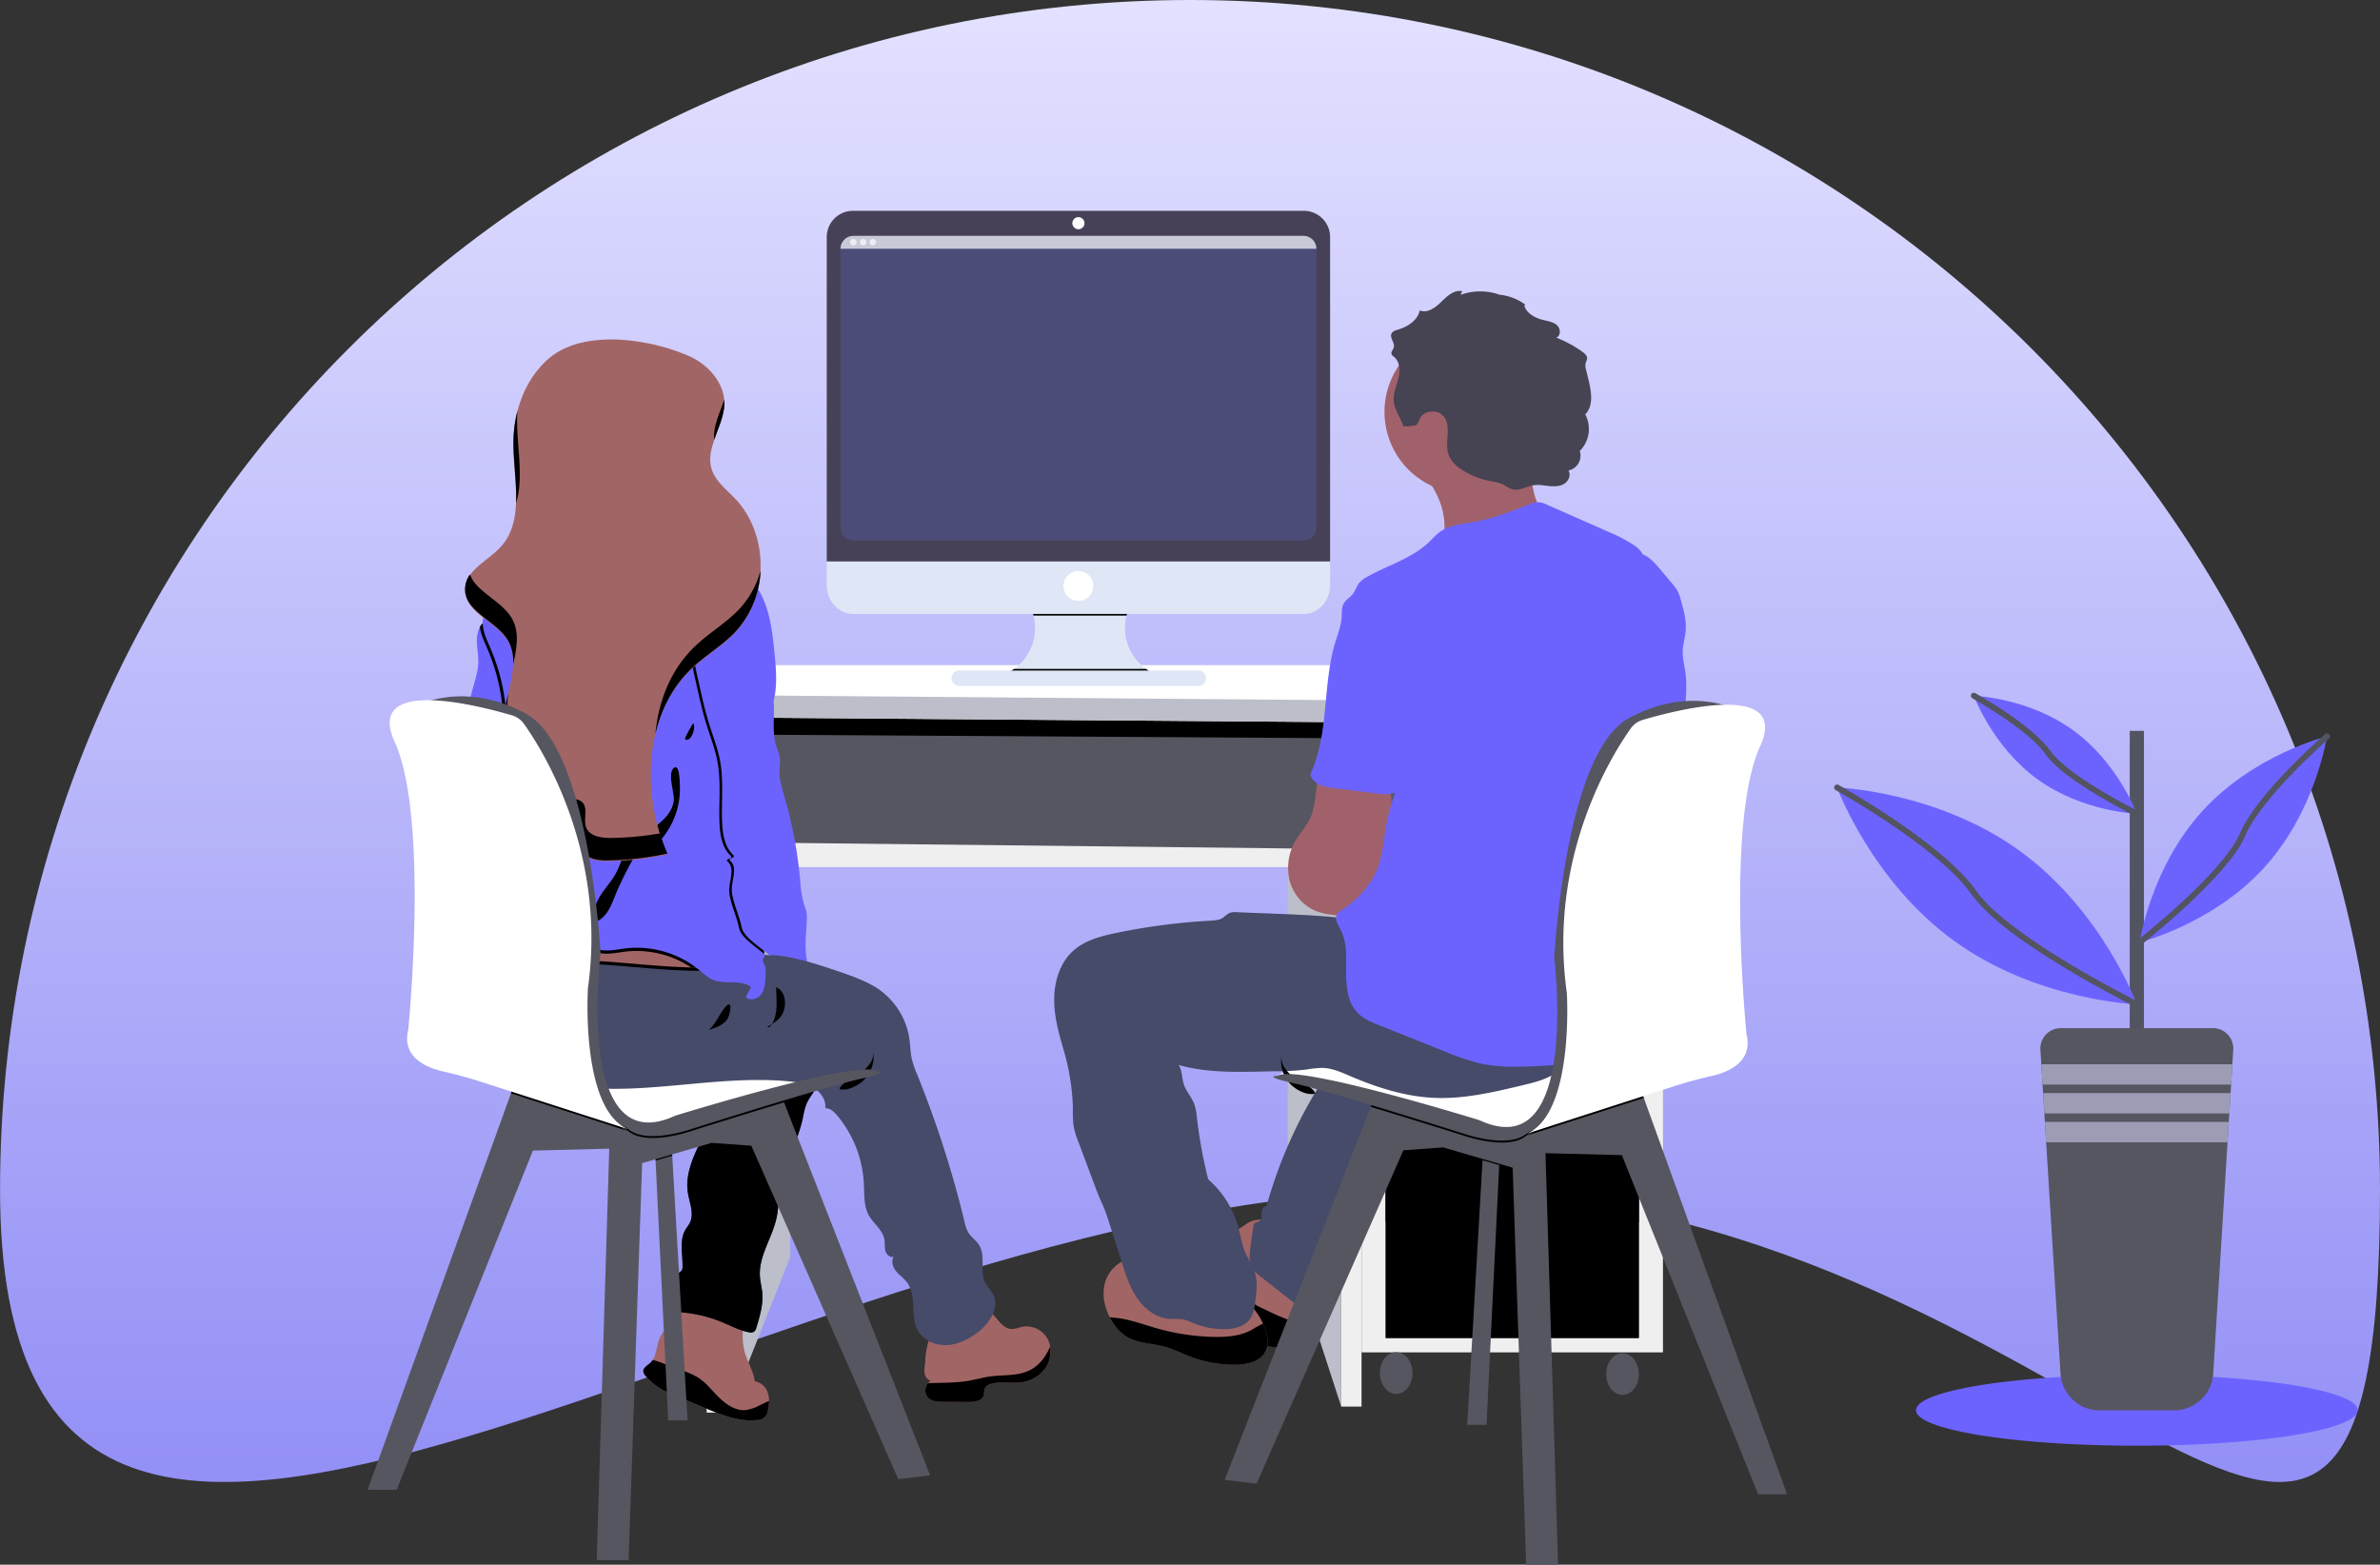 <svg xmlns="http://www.w3.org/2000/svg" width="801.017" height="526.65" viewBox="1038.983 373 801.017 526.65"><rect x="1038.983" y="373" width="801.017" height="526.65" fill="#333333" stroke="none"/><g data-name="undraw_pair_programming_njlp"><path d="M400.5 0C621.69 0 801 179.31 801 400.5s-98.81 0-320 0-481 221.19-481 0S179.31 0 400.5 0Z" fill-rule="evenodd" fill="url(&quot;#a&quot;)" transform="translate(1039 373)" data-name="Path 1201"/><path d="M1277.595 610.593h216.212v50.065h-216.212v-50.065z" fill="#565661" fill-rule="evenodd" data-name="Rectangle 121"/><path d="M1277.595 610.593h216.212v50.065h-216.212v-50.065z" fill-rule="evenodd" data-name="Rectangle 122"/><path d="m1303.463 662.306 1.518 133.658-20.795 52.498-1.61-186.156h20.887Z" fill="#bcbec9" fill-rule="evenodd" data-name="Path 1363"/><path d="m1279.875 620.204 210.507 1.267v37.288h-210.507v-38.555Z" fill="#565661" fill-rule="evenodd" data-name="Path 1364"/><path d="m1472.371 662.306 18.011 2.54v181.587l-18.01-55.542V662.306Z" fill="#bcbec9" fill-rule="evenodd" data-name="Path 1365"/><path d="M1497.225 612.599h101.45v215.58h-101.45v-215.58z" fill="#efeff0" fill-rule="evenodd" data-name="Rectangle 123"/><path d="M1505.342 618.587h85.217V784.3h-85.217V618.587z" fill="#565661" fill-rule="evenodd" data-name="Rectangle 124"/><path d="M1505.342 618.587h85.217V784.3h-85.217V618.587z" fill-rule="evenodd" data-name="Rectangle 125"/><path d="M1505.342 621.982h85.217v36.777h-85.217v-36.777z" fill="#565661" fill-rule="evenodd" data-name="Rectangle 126"/><path d="M1505.342 662.306h85.217v78.115h-85.217v-78.115z" fill="#565661" fill-rule="evenodd" data-name="Rectangle 127"/><path d="M1505.342 745.242h85.217v78.115h-85.217v-78.115z" fill="#565661" fill-rule="evenodd" data-name="Rectangle 128"/><path d="M1505.342 745.242h85.217v78.115h-85.217v-78.115z" fill-rule="evenodd" data-name="Rectangle 129"/><path d="M1503.404 835.097a5.492 7.018 0 1 1 0 .1z" fill="#565661" fill-rule="evenodd" data-name="Ellipse 33"/><path d="M1579.574 835.432a5.492 7.018 0 1 1 0 .1z" fill="#565661" fill-rule="evenodd" data-name="Ellipse 34"/><path d="M1276.832 848.462h7.354l-2.022-233.994h-11.168l5.836 233.994Z" fill="#efeff0" fill-rule="evenodd" data-name="Path 1366"/><path d="M1490.382 612.599v233.834h6.843V614.468l-6.843-1.87Z" fill="#efeff0" fill-rule="evenodd" data-name="Path 1367"/><path d="M1282.523 656.47v8.376h207.86v-6.088l-207.86-2.288Z" fill="#efeff0" fill-rule="evenodd" data-name="Path 1368"/><path d="M1296.612 596.877h263.517l38.295 12.678v7.354l-328.694-2.533v-7.483l26.882-10.016Z" fill="#fff" fill-rule="evenodd" data-name="Path 1369"/><path d="m1269.73 606.893 328.694 2.662v7.354l-328.694-2.533v-7.483Z" fill="#bcbec9" fill-rule="evenodd" data-name="Path 1370"/><path d="m423.158 549.178-1.525-.23v-.19c-.046-.359-.1-.71-.153-1.068.625.496 1.22.992 1.77 1.488h-.092Z" fill-rule="evenodd" fill="url(&quot;#b&quot;)" transform="translate(876.345 144.923)" data-name="Path 1371"/><path d="M1266.35 811.892a33.58 33.58 0 0 1 3.006-.557 36.174 36.174 0 0 1 20.307 2.99c-.641 4.715-1.274 9.59.084 14.143.946 3.204 2.845 6.103 3.25 9.444a5.569 5.569 0 0 1 4.386 3.876c.292.875.44 1.792.435 2.715a14.492 14.492 0 0 1-.428 3.387 3.417 3.417 0 0 1-3.661 3.052c-5.905.671-11.695-1.656-17.187-3.937l-10.68-4.44c-1.251-.518-2.51-1.044-3.707-1.685a20.315 20.315 0 0 1-5.943-4.86 2.708 2.708 0 0 1-.71-1.281c-.198-1.343 1.374-2.144 2.373-3.051.293-.277.55-.59.763-.931 1.182-1.785 1.297-4.25 2.006-6.355 1.678-4.996 6.866-8.216 8.697-13.09.099-.267.19-.534.267-.809" fill="#a26565" fill-rule="evenodd" data-name="Path 1372"/><path d="M1297.818 844.503a14.493 14.493 0 0 1-.428 3.387 3.418 3.418 0 0 1-3.661 3.052c-5.905.671-11.695-1.656-17.187-3.937l-10.68-4.44c-1.251-.518-2.51-1.044-3.707-1.685a20.314 20.314 0 0 1-5.943-4.86 2.708 2.708 0 0 1-.71-1.281c-.198-1.343 1.374-2.144 2.373-3.051.293-.277.55-.59.763-.931 2.945.633 6.599 2.487 8.849 3.204a26.868 26.868 0 0 1 6.438 2.693c2.808 1.8 4.83 4.577 7.21 6.865 2.38 2.289 5.454 4.371 8.772 4.09a14.494 14.494 0 0 0 4.989-1.725l2.922-1.38Z" fill-rule="evenodd" data-name="Path 1373"/><path d="M1285.315 736.096a3.532 3.532 0 0 1-1.297 3.814c-1 .618-2.289.534-3.28 1.205-1.229.862-1.404 2.57-1.618 4.05-.763 5.089-3.288 9.704-5.446 14.38-2.16 4.677-3.982 9.78-3.19 14.86.542 3.449 2.236 7.126.65 10.23-.39.763-.97 1.442-1.412 2.182-2.174 3.631-.938 8.231-1.022 12.457.032.47-.072.938-.298 1.35a3.73 3.73 0 0 1-1.205.931 6.393 6.393 0 0 0-2.601 4.905c-.065 1.921.167 3.84.686 5.691.084.747.414 1.445.939 1.983a3.51 3.51 0 0 0 2.052.58 45.647 45.647 0 0 1 13.93 3.387c2.89 1.206 5.698 2.716 8.772 3.296.6.186 1.252.117 1.8-.19.387-.35.654-.811.763-1.32 1.182-3.891 2.38-7.904 1.976-11.947-.176-1.74-.641-3.44-.763-5.18-.534-6.865 4.112-13.06 5.584-19.833.664-3.052.664-6.21 1.137-9.292 1.281-8.444 5.934-16.02 7.727-24.373.25-1.557.638-3.089 1.16-4.577 1.335-3.234 4.424-5.858 4.493-9.36a3.646 3.646 0 0 0-.58-2.182 4.943 4.943 0 0 0-2.723-1.525 92.963 92.963 0 0 0-12.625-2.548 23.914 23.914 0 0 0-5.935-.412 17.47 17.47 0 0 0-7.262 2.563c-2.945 1.816-1.053 2.25-.412 4.875Z" fill="#454b69" fill-rule="evenodd" data-name="Path 1374"/><path d="M1285.315 736.096a3.532 3.532 0 0 1-1.297 3.814c-1 .618-2.289.534-3.28 1.205-1.229.862-1.404 2.57-1.618 4.05-.763 5.089-3.288 9.704-5.446 14.38-2.16 4.677-3.982 9.78-3.19 14.86.542 3.449 2.236 7.126.65 10.23-.39.763-.97 1.442-1.412 2.182-2.174 3.631-.938 8.231-1.022 12.457.032.47-.072.938-.298 1.35a3.73 3.73 0 0 1-1.205.931 6.393 6.393 0 0 0-2.601 4.905c-.065 1.921.167 3.84.686 5.691.084.747.414 1.445.939 1.983a3.51 3.51 0 0 0 2.052.58 45.647 45.647 0 0 1 13.93 3.387c2.89 1.206 5.698 2.716 8.772 3.296.6.186 1.252.117 1.8-.19.387-.35.654-.811.763-1.32 1.182-3.891 2.38-7.904 1.976-11.947-.176-1.74-.641-3.44-.763-5.18-.534-6.865 4.112-13.06 5.584-19.833.664-3.052.664-6.21 1.137-9.292 1.281-8.444 5.934-16.02 7.727-24.373.25-1.557.638-3.089 1.16-4.577 1.335-3.234 4.424-5.858 4.493-9.36a3.646 3.646 0 0 0-.58-2.182 4.943 4.943 0 0 0-2.723-1.525 92.963 92.963 0 0 0-12.625-2.548 23.914 23.914 0 0 0-5.935-.412 17.47 17.47 0 0 0-7.262 2.563c-2.945 1.816-1.053 2.25-.412 4.875Z" fill-rule="evenodd" data-name="Path 1375"/><path d="M1270.386 851.064h-6.507l-4.257-87.453-.298-4.973 5.531-1.946.374 5.287 5.157 89.085Z" fill="#565661" fill-rule="evenodd" data-name="Path 1376"/><path d="m1265.229 761.979-5.607 1.632-.298-4.973 5.531-1.946.374 5.287Z" fill-rule="evenodd" data-name="Path 1377"/><path d="m1352.033 869.563-10.733 1.297-49.448-112.222-13.334-.977-23.42 6.835-4.554 133.612h-10.733l4.226-138.494-25.7.656-45.862 114.167h-9.757l48.235-133.429 1.86-5.141 71.884-2.464 17.919 10.046.229.58 49.188 125.534Z" fill="#565661" fill-rule="evenodd" data-name="Path 1378"/><path d="M1302.845 744.03c-15.448 4.653-31.483 9.733-31.483 9.733s-14.624 5.104-20.818 0a9.359 9.359 0 0 0-2.586-1.426 12.74 12.74 0 0 0 2.586 1.426l-39.591-12.762 1.853-5.134 71.89-2.464 17.92 10.047.229.58Z" fill-rule="evenodd" data-name="Path 1379"/><path d="m1229.726 721.884 29.27-6.507s69.938 13.014 75.14 18.217c0 0-55.946 11.381-62.125 15.256-6.18 3.876-42.94 8.163-42.285-26.966Z" fill="#fff" fill-rule="evenodd" data-name="Path 1380"/><path d="M1217.14 648.735c-2.29 7.254-8.537 13.792-16.143 14.105a2.815 2.815 0 0 1-1.61-.29c-.953-.595-.976-1.991-.587-3.052.39-1.06 1.068-2.013 1.175-3.127a2.045 2.045 0 0 0-.046-.68c-.198-.907-.938-1.716-1.807-1.525a3.051 3.051 0 0 0 .648-4.05 9.153 9.153 0 0 1-.93-1.252c-.634-1.296.35-2.753.762-4.142.847-3.051-1.304-6.103-1.48-9.284-.152-2.845 1.29-5.523 1.648-8.345.572-4.577-1.701-8.964-1.968-13.533-.183-3.189.603-6.347 1.48-9.421.763-2.746 1.625-5.523 1.678-8.391 0-2.083-.359-4.143-.458-6.218a10.825 10.825 0 0 1 1-5.523 4.417 4.417 0 0 1 2.51-2.143c2.502-.84 4.142.465 4.508 2.838.61 4.035.26 8.154 1.06 12.205a57.212 57.212 0 0 0 3.35 11.054c1.35 3.219 2.99 6.331 4.027 9.665a53.245 53.245 0 0 1 1.67 8.391c1.023 7.621 1.824 15.463-.488 22.718Z" fill="#6c63ff" fill-rule="evenodd" data-name="Path 1381"/><path d="M1390.884 833.373a11.831 11.831 0 0 1-8.337 4.913c-3.311.412-6.752-.42-9.963.488a3.051 3.051 0 0 0-2.289 1.763c-.08.62-.128 1.243-.145 1.868-.373 2.037-3.051 2.495-5.134 2.48l-8.59-.054c-1.784 0-3.76-.099-5.042-1.335a3.753 3.753 0 0 1-.076-4.943c.267-.316.593-.575.961-.763a3.051 3.051 0 0 1-2.06-2.448 9.108 9.108 0 0 1 .16-3.365c0-3.188.764-8.528 3.006-11.023 2.754-3.104 7.53-7.117 11.687-7.948a9.154 9.154 0 0 1 7.919 2.25c1.968 1.83 3.402 4.699 6.102 5.02 1.473.182 2.891-.512 4.348-.763a8.094 8.094 0 0 1 8.247 4.355c.37.755.626 1.56.763 2.388a9.917 9.917 0 0 1-1.557 7.117Z" fill="#a26565" fill-rule="evenodd" data-name="Path 1382"/><path d="M1390.884 833.373a11.832 11.832 0 0 1-8.337 4.913c-3.311.412-6.752-.42-9.963.488a3.052 3.052 0 0 0-2.289 1.763c-.08.62-.127 1.243-.145 1.868-.373 2.037-3.051 2.495-5.134 2.48l-8.59-.054c-1.784 0-3.76-.099-5.042-1.335a3.753 3.753 0 0 1-.076-4.943c4.959-.206 9.833 0 14.776-1.022 2.007-.404 3.982-.938 6.012-1.22 4.394-.626 9.07-.092 13.105-1.954 3.364-1.525 5.775-4.63 7.202-8.093a9.917 9.917 0 0 1-1.518 7.11Z" fill-rule="evenodd" data-name="Path 1383"/><path d="M1368.22 821.313c-3.051 2.365-6.629 4.21-10.473 4.41-3.845.197-7.926-1.527-9.81-4.868-2.754-4.905-.313-11.725-3.685-16.226-1.053-1.41-2.57-2.41-3.685-3.776-1.113-1.365-1.754-3.417-.763-4.867-1.197.458-2.464-.701-2.814-1.937-.351-1.236-.13-2.563-.344-3.814-.557-3.319-3.814-5.447-5.378-8.392-1.564-2.944-1.35-6.766-1.525-10.252a38.905 38.905 0 0 0-9.002-23.153c-1.037-1.235-2.365-2.494-3.982-2.433.282-2.792-1.58-5.462-3.99-6.866-2.41-1.403-5.279-1.876-8.07-2.15-28.172-2.778-57.527 7.696-84.424-1.115-7.484-2.448-14.7-6.545-19.277-12.968a22.672 22.672 0 0 1-4.036-17.149v-.106c1.06-5.417 3.921-6.752 8.658-9.223a103.927 103.927 0 0 1 17.08-7.163c11.443-3.578 23.763-4.867 35.572-2.243 5.515 1.236 10.832 3.28 16.355 4.478 2.174.473 4.364.808 6.568 1.09 3.425.428 6.866.71 10.314 1.107a156.022 156.022 0 0 1 32.39 7.285c3.914 1.327 7.827 2.845 11.191 5.248a24.792 24.792 0 0 1 9.948 16.37c.32 2.244.328 4.578.816 6.752a34.324 34.324 0 0 0 1.83 5.34 355.206 355.206 0 0 1 15.936 49.585 12.046 12.046 0 0 0 1.274 3.585c.977 1.58 2.655 2.64 3.64 4.219 2.288 3.722.083 8.917 2.112 12.793.702 1.342 1.87 2.403 2.571 3.745 2.289 4.402-1.09 9.665-4.997 12.694Z" fill="#454b69" fill-rule="evenodd" data-name="Path 1384"/><path d="M1329.24 733.662a12.584 12.584 0 0 0 2.768-3.051 5.691 5.691 0 0 0 .84-3.944 11.283 11.283 0 0 1-2.968 9.703c-1.915 1.96-5.508 3.883-8.307 3.212.396-2.243 5.889-4.41 7.666-5.92Z" fill-rule="evenodd" data-name="Path 1385"/><path d="M1281.577 695.642a5.119 5.119 0 0 1-3.387 3.494c-1.627.497-3.33.696-5.028.587h-1.525c-20.017-.442-40.248-4.882-59.8-.648a43.293 43.293 0 0 0-6.91 2.037 31.202 31.202 0 0 0-7.942 4.577v-.107c1.06-5.416 3.921-6.751 8.658-9.223a103.932 103.932 0 0 1 17.057-7.094c11.443-3.578 23.763-4.867 35.572-2.243 5.515 1.236 10.832 3.28 16.355 4.478 2.174.473 4.364.808 6.568 1.09.428.957.56 2.02.382 3.052Z" fill-rule="evenodd" data-name="Path 1386"/><path d="M1281.577 694.551a5.11 5.11 0 0 1-3.387 3.502c-1.627.498-3.33.694-5.028.58h-1.525c-20.017-.443-40.248-4.883-59.8-.65a44.074 44.074 0 0 0-6.91 2.03 31.428 31.428 0 0 0-8.278 4.882c-.585-1.607-1.167-3.216-1.747-4.829-.701-1.922 1.526-2.35 1.953-4.073.282-1.167-.198-2.495-.442-3.738a6.527 6.527 0 0 1-.122-.923c-.138-2.754.846-4.34 3.104-5.828 6.698-4.425 14.868-7.46 22.512-9.742a55.688 55.688 0 0 1 12.51-2.426c6.012-.35 12.015.763 17.866 2.174 7.194 1.778 14.311 4.127 20.689 7.888 3.127 1.823 6.179 4.112 7.865 7.362a5.797 5.797 0 0 1 .74 3.791Z" fill="#a26565" fill-rule="evenodd" data-name="Path 1387"/><path d="M1217.14 648.735c-2.29 7.254-8.537 13.792-16.143 14.105a2.815 2.815 0 0 1-1.61-.29c-.953-.595-.976-1.991-.587-3.052.39-1.06 1.068-2.013 1.175-3.127a2.045 2.045 0 0 0-.046-.68c4.036-5.69 7.95-11.442 9.498-18.178.313-1.16.41-2.367.282-3.562-.206-1.373-.9-2.617-1.281-3.944-.672-2.35-.359-4.837-.168-7.27a67.13 67.13 0 0 0-5.218-31.345c-1.03-2.38-2.205-4.79-2.563-7.331a4.417 4.417 0 0 1 2.51-2.144c2.502-.839 4.142.466 4.508 2.838.61 4.036.26 8.155 1.06 12.206a57.214 57.214 0 0 0 3.35 11.053c1.35 3.22 2.99 6.332 4.027 9.665a53.248 53.248 0 0 1 1.67 8.392c1.046 7.567 1.847 15.41-.465 22.664Z" fill-rule="evenodd" data-name="Path 1388"/><path d="M1281.577 694.551a5.11 5.11 0 0 1-3.387 3.502c-1.627.498-3.33.694-5.028.58h-1.525a33.236 33.236 0 0 0-22.123-5.34c-2.487.297-4.973.877-7.46.648-5.027-.458-9.101-4.074-13.579-6.385a28.515 28.515 0 0 0-31.604 4.287l-.435.381a6.517 6.517 0 0 1-.122-.923c-.138-2.753.846-4.34 3.104-5.828 6.698-4.424 14.868-7.46 22.512-9.741a55.684 55.684 0 0 1 12.51-2.426c6.012-.351 12.015.763 17.866 2.174 7.194 1.777 14.311 4.127 20.689 7.888 3.104 1.854 6.156 4.142 7.842 7.392a5.797 5.797 0 0 1 .74 3.791Z" fill-rule="evenodd" data-name="Path 1389"/><path d="m1298.687 610.99-.107.274c-1.708 4.432-4.851 8.177-6.865 12.495-2.54 5.47-3.166 11.603-3.73 17.614-.489 5.15-.97 10.33-.58 15.494.976 12.724 7.193 24.792 8.856 37.272.41 2.882.515 5.8.313 8.704-.137 1.839-.473 3.814-1.693 5.172-1.221 1.358-3.593 1.892-4.906.588.588-1.122 1.183-2.235 1.778-3.357-3.486-2.708-8.735-.763-12.808-2.456-1.793-.763-3.227-2.136-4.73-3.364a33.168 33.168 0 0 0-24.708-7.217c-2.487.305-4.974.885-7.461.656-5.027-.465-9.1-4.073-13.579-6.385a28.53 28.53 0 0 0-31.604 4.28c-1.068.991-2.502 2.151-3.814 1.525a3.174 3.174 0 0 1-1.183-1.289c-4.996-8.536-1.32-19.544 4.02-27.859 5.34-8.315 12.412-15.981 14.609-25.616a9.56 9.56 0 0 0 .282-3.563c-.206-1.373-.9-2.616-1.281-3.944-.672-2.35-.359-4.836-.168-7.27a67.13 67.13 0 0 0-5.203-31.352c-1.22-2.846-2.67-5.73-2.67-8.819 0-4.867 3.486-8.902 6.37-12.815 3.318-4.501 6.103-9.483 10.306-13.182 3.982-3.517 9.75-5.668 14.677-3.883a91.498 91.498 0 0 1 25.601-2.495c2.975.137 6.05.45 8.658 1.892 2.792 1.526 4.799 4.241 7.545 5.866 2.006 1.198 4.318 1.762 6.5 2.602a26.86 26.86 0 0 1 14.005 12.525c3.051 5.913 3.814 12.71 4.486 19.33.64 6.233 1.25 12.71-.916 18.576Z" fill="#6c63ff" fill-rule="evenodd" data-name="Path 1390"/><path d="M1287.405 656.867c.976 12.724 7.193 24.792 8.856 37.272-3.326-2.815-7.956-5.645-8.574-8.917-.687-3.54-2.884-8.178-3.25-11.756-.366-3.578 2.144-7.949-.488-10.405-1.282-1.198 2.128-.862.877-2.09-2.815-2.739-3.509-6.957-3.684-10.87-.298-6.927.58-13.93-.694-20.742-.763-4.204-2.358-8.209-3.632-12.29-1.48-4.752-2.547-9.62-3.615-14.494a101.54 101.54 0 0 1-2.289-13.167c-.328-3.814-.175-7.857 1.526-11.335 1.7-3.479 5.141-6.302 9.001-6.248 12.908.168 10.68 17.667 13.518 25.753 1.137 3.22 2.67 6.332 3.288 9.689a25.68 25.68 0 0 1 .366 3.982c-1.709 4.432-4.852 8.177-6.866 12.495-2.54 5.47-3.165 11.603-3.73 17.614-.519 5.164-1 10.344-.61 15.509Z" fill-rule="evenodd" data-name="Path 1391"/><path d="M1295.796 597.38c1.137 3.22 2.67 6.332 3.288 9.688 1.03 5.622-.565 11.595 1.167 17.042.45 1.163.828 2.353 1.129 3.563.298 1.731-.046 3.501-.046 5.263 0 2.838.893 5.584 1.686 8.308a148.471 148.471 0 0 1 5.302 28.347c.126 2.58.533 5.137 1.213 7.628.32.844.595 1.705.824 2.579.205 1.165.253 2.353.145 3.532-.206 3.738-.626 7.49-.206 11.214.42 3.722 1.777 7.498 4.577 9.993-2.502.541-5.15 1.083-7.59.282-3.433-1.121-5.493-4.577-7.24-7.72-2.212-4.013-10.619-7.628-11.488-12.137-.68-3.532-2.876-8.17-3.242-11.755-.367-3.586 2.136-7.941-.496-10.398-1.274-1.197 2.136-.87.877-2.09-2.807-2.739-3.501-6.957-3.677-10.878-.297-6.92.572-13.922-.694-20.734-.763-4.203-2.357-8.208-3.631-12.297-1.48-4.745-2.548-9.612-3.616-14.494a100.495 100.495 0 0 1-2.289-13.167c-.328-3.814-.183-7.865 1.526-11.343 1.709-3.479 5.15-6.294 9.002-6.248 12.854.229 10.641 17.736 13.48 25.822Z" fill="#6c63ff" fill-rule="evenodd" data-name="Path 1392"/><path d="M1259.012 600.363c1.205 1.411 2.754 2.96 4.577 2.685a.992.992 0 0 1-1.35.32 2.9 2.9 0 0 1-1.015-1.167l-2.609-4.401c-.343-.572-2.708-3.906-3.288-1.984-.229.817 3.097 3.86 3.685 4.547Z" fill-rule="evenodd" data-name="Path 1393"/><path d="M1257.608 611.34a5.813 5.813 0 0 0-1.701-3.814 9.536 9.536 0 0 0-3.15-1.9c-2.861-1.174-6.248-2.12-9.353-1.968 1.129 1.648 4.752 2.632 6.568 3.563 2.573 1.327 5.119 2.7 7.636 4.12Z" fill-rule="evenodd" data-name="Path 1394"/><path d="M1265.732 642.586c-.526 3.906-3.722 6.866-6.957 9.154-3.234 2.289-6.865 4.257-8.978 7.568-1.465 2.288-2.121 4.943-3.365 7.33-1.373 2.632-3.425 4.845-5.065 7.316-1.64 2.472-2.922 5.424-2.418 8.354a.984.984 0 0 0 .35.701 1 1 0 0 0 .97-.107c3.326-1.739 4.638-5.713 6.034-9.154a105.768 105.768 0 0 1 4.943-10.16c.824-1.526 1.732-3.19 3.265-4.036a28.647 28.647 0 0 1 3.22-1.122 10.824 10.824 0 0 0 3.974-3.12 26.196 26.196 0 0 0 6.102-17.781c-.046-1.366-.122-7.942-2.174-5.912-2.052 2.029.45 8.315.1 10.97Z" fill-rule="evenodd" data-name="Path 1395"/><path d="M1270.76 492.787c6.56 2.86 12.205 9.154 12 16.286-.176 7.491-6.447 14.548-4.288 21.726 1.251 4.165 5.02 6.957 8.002 10.123 11.359 12.022 11.336 33.008-.06 45.008-4.364 4.577-9.971 7.834-14.586 12.205-16.272 15.333-16.966 41.858-8.254 62.447a101.56 101.56 0 0 1-20.307 2.288c-3.197 0-7.11-.541-8.27-3.524-1.068-2.754.763-6.477-1.342-8.513-.992-.954-2.48-1.084-3.814-1.305-8.59-1.388-15.639-8.246-18.858-16.325-3.22-8.078-3.051-17.171-1.205-25.67 1.312-6.14 3.364-12.9.32-18.392-3.814-6.91-14.784-9.825-14.616-17.728.137-6.477 7.773-9.627 12.106-14.44 7.995-8.865 4.188-22.619 4.173-34.565 0-10.512 3.677-21.36 11.504-28.363 11.64-10.504 34.06-7.094 47.495-1.258Z" fill="#a26565" fill-rule="evenodd" data-name="Path 1396"/><g data-name="Group 324"><path d="M1211.35 581.307c-3.35-6.042-12.145-9.032-14.19-14.975a8.46 8.46 0 0 0-1.647 4.776c-.168 7.903 10.786 10.817 14.616 17.736a14.41 14.41 0 0 1 1.525 7.949c1.206-5.31 2.266-10.848-.305-15.486Z" fill-rule="evenodd" data-name="Path 1397"/><path d="M1279.35 521.02c1.372-4.005 3.363-8.049 3.462-12.206.014-.45.002-.901-.038-1.35-1.533 4.592-3.883 9.047-3.425 13.555Z" fill-rule="evenodd" data-name="Path 1398"/><path d="M1212.661 542.356c2.625-8.292.359-18.575.351-27.775 0-1.114.046-2.235.13-3.349a44.048 44.048 0 0 0-1.358 10.878c.015 6.568 1.167 13.693.877 20.246Z" fill-rule="evenodd" data-name="Path 1399"/><path d="M1287.687 578.126c-4.363 4.577-9.97 7.834-14.586 12.205-8.238 7.759-12.472 18.385-13.532 29.652 1.968-8.391 5.942-16.119 12.312-22.122 4.577-4.349 10.222-7.59 14.585-12.206a32.413 32.413 0 0 0 8.506-20.642 30.979 30.979 0 0 1-7.285 13.113Z" fill-rule="evenodd" data-name="Path 1400"/><path d="M1244.54 655.043c-3.196 0-7.11-.549-8.269-3.532-1.068-2.746.763-6.468-1.342-8.513-.992-.953-2.487-1.083-3.814-1.304-8.582-1.381-15.631-8.247-18.85-16.318-2.373-5.965-2.884-12.472-2.289-18.895-.06.252-.114.503-.168.763-1.815 8.498-2.006 17.598 1.206 25.677 3.211 8.078 10.267 14.936 18.85 16.317 1.357.221 2.852.359 3.814 1.305 2.128 2.044.274 5.767 1.342 8.513 1.16 2.983 5.073 3.57 8.27 3.532a101.635 101.635 0 0 0 20.306-2.289 68.184 68.184 0 0 1-2.464-6.812 101.262 101.262 0 0 1-16.591 1.556Z" fill-rule="evenodd" data-name="Path 1401"/></g><path d="M1269.524 621.776c1.884 1.419 3.928-3.99 2.761-5.34-.313.35-3.051 5.142-2.761 5.34Z" fill-rule="evenodd" data-name="Path 1402"/><path d="M1277.556 719.68c2.22-.764 4.578-1.527 6.027-3.357 1.198-1.473 2.182-7.316-.351-4.516-2.151 2.403-3.166 5.568-5.676 7.872Z" fill-rule="evenodd" data-name="Path 1403"/><path d="M1300.16 713.554c-.267 1.8-.763 3.669-2.037 4.966-.237.244-.763.396-.832.068a19.289 19.289 0 0 0 3.937-2.776c2.578-2.556 2.929-8.85-1-10.52-.038 2.761.351 5.454-.068 8.262Z" fill-rule="evenodd" data-name="Path 1404"/><path d="M1327.294 702.21s-21.65-8.506-29.476-7.628c-7.827.877 8.864 13.212 8.864 13.212l9.978 6.728s6.103-2.288 6.507-2.464c.404-.175 4.127-9.848 4.127-9.848Z" fill="#454b69" fill-rule="evenodd" data-name="Path 1405"/><path d="M1178.333 610.959s16.264-9.429 37.73 2.288c21.467 11.717 25.045 80.671 25.045 80.671s-8.78 70.25 25.074 54.62c0 0 61.79-19.186 67.977-14.96 0 0 5.86 0-5.85 2.601-11.71 2.602-56.947 16.936-56.947 16.936s-14.624 5.11-20.818 0c-6.194-5.111-23.747.656-26.028-34.481a611.029 611.029 0 0 0-8.132-66.032l-6.034-17.888-32.017-23.755Z" fill="#565661" fill-rule="evenodd" data-name="Path 1406"/><path d="M1176.38 719.603s7.156-71.234-4.577-96.935c-10.206-22.397 29.263-11.923 39.562-8.872a7.499 7.499 0 0 1 3.951 2.823c6.103 8.582 27.996 42.979 21.543 89 0 0-2.602 40.989 13.662 47.488l-50.11-16.142c-4.067-1.312-8.194-2.403-12.359-3.349-5.31-1.205-13.96-4.63-11.671-14.013Z" fill="#fff" fill-rule="evenodd" data-name="Path 1407"/><path d="M1532.789 852.59h6.507l4.264-87.453.29-4.974-5.53-1.945-.367 5.287-5.164 89.084Z" fill="#565661" fill-rule="evenodd" data-name="Path 1408"/><path d="m1537.953 763.505 5.607 1.632.29-4.974-5.53-1.945-.367 5.287Z" fill-rule="evenodd" data-name="Path 1409"/><path d="M1478.459 818.818a14.665 14.665 0 0 1-.915 3.494 6.172 6.172 0 0 1-2.785 3.479 7.355 7.355 0 0 1-2.815.557c-3.593.213-7.392.16-10.481-1.671a19.073 19.073 0 0 1-3.593-2.998 163.93 163.93 0 0 1-18.858-22.428c-.938-1.35-1.907-2.944-1.487-4.577a71.106 71.106 0 0 0 20.421-9.345 9.857 9.857 0 0 1 2.868-1.525 15.585 15.585 0 0 1 5.386-.199c1.732.283 1.808.336 2.472 2.289 1.098 3.303.915 6.866 2.15 10.169a31.5 31.5 0 0 0 2.854 5.218c3.189 5.332 5.637 11.625 4.783 17.537Z" fill="#a26565" fill-rule="evenodd" data-name="Path 1410"/><path d="M1478.459 818.818a14.665 14.665 0 0 1-.915 3.494 6.172 6.172 0 0 1-2.785 3.479 7.355 7.355 0 0 1-2.815.557c-3.593.213-7.392.16-10.481-1.671a19.073 19.073 0 0 1-3.593-2.998 163.93 163.93 0 0 1-18.858-22.428c-.938-1.35-1.907-2.944-1.487-4.577a70.82 70.82 0 0 0 6.987-2.334l.115.084c2.342 1.67 4.043 4.066 5.698 6.415l5.34 7.514a22.12 22.12 0 0 0 3.35 4.043 22.411 22.411 0 0 0 5.179 3.113c2.51 1.213 5.02 2.426 7.628 3.402 1.686.68 4.54.946 6.637 1.907Z" fill-rule="evenodd" data-name="Path 1411"/><path d="M1483.387 737.354a22.964 22.964 0 0 1-1.907 3.639 155.743 155.743 0 0 0-16.264 38.058c-1.053-.236-1.648 1.198-1.64 2.289.007 1.09 0 2.464-1.007 2.86-.298.115-.633.115-.923.245-.641.29-.824 1.106-.916 1.807l-.9 6.607c-.313 2.288-.587 4.767.534 6.79a10.855 10.855 0 0 0 2.952 3.05l14.891 11.748c.61.48 1.366.992 2.098.725 1.67-.61.19-3.6 1.526-4.814.885-.831 2.288-.206 3.516-.305 1.602-.122 2.815-1.594 3.22-3.143.283-1.577.312-3.19.084-4.775a4.332 4.332 0 0 1 .244-2.144 5.205 5.205 0 0 1 1.823-1.747 19.574 19.574 0 0 0 8.017-16.508 9.152 9.152 0 0 1 .107-2.921c.31-.88.778-1.698 1.38-2.41 5.41-7.317 9.918-15.258 14.396-23.184 2.578-4.577 5.202-9.222 6.102-14.38a1.335 1.335 0 0 0-1.098-1.83 51.892 51.892 0 0 0-6.82-1.633c-7.01-1.418-13.777-3.608-20.597-5.713-6.82-2.106-6.766 2.181-8.818 7.69Z" fill="#454b69" fill-rule="evenodd" data-name="Path 1412"/><path d="m1451.142 871.088 10.74 1.297 49.44-112.222 13.335-.976 23.427 6.835 4.546 133.612h10.733l-4.226-138.494 25.7.656 45.863 114.167h9.756l-48.234-133.429-1.854-5.142-71.89-2.464-17.92 10.047-.228.58-49.188 125.533Z" fill="#565661" fill-rule="evenodd" data-name="Path 1413"/><path d="M1500.33 745.555a2669.029 2669.029 0 0 1 31.482 9.734s14.624 5.103 20.818 0a9.357 9.357 0 0 1 2.586-1.427 12.74 12.74 0 0 1-2.586 1.427l39.592-12.763-1.83-5.134-71.891-2.464-17.92 10.047-.251.58Z" fill-rule="evenodd" data-name="Path 1414"/><path d="m1573.448 723.41-29.27-6.508s-69.938 13.015-75.14 18.217c0 0 55.947 11.382 62.126 15.257 6.179 3.875 42.94 8.162 42.284-26.967Z" fill="#fff" fill-rule="evenodd" data-name="Path 1415"/><path d="M1464.835 827.98c-1.763 3.357-6.103 4.303-9.917 4.356a41.874 41.874 0 0 1-15.501-2.77c-2.823-1.082-5.531-2.478-8.445-3.272-4.34-1.19-9.154-1.09-12.968-3.478a15.256 15.256 0 0 1-4.875-5.287 18.752 18.752 0 0 1-.633-1.16c-1.823-3.547-2.67-7.674-1.655-11.503 1.014-3.83 4.699-8.048 8.97-7.987 5.073.076 11.123 2.48 16.02 3.723 6.103 1.525 12.206 3.288 17.6 6.514 4.515 2.716 8.505 6.614 10.633 11.374.41.919.746 1.867 1.007 2.838.664 2.197.816 4.646-.236 6.652Z" fill="#a26565" fill-rule="evenodd" data-name="Path 1416"/><path d="M1464.835 827.98c-1.763 3.357-6.103 4.303-9.917 4.356a41.873 41.873 0 0 1-15.501-2.77c-2.823-1.082-5.531-2.478-8.445-3.272-4.34-1.19-9.154-1.09-12.969-3.478a15.257 15.257 0 0 1-4.874-5.287 18.752 18.752 0 0 1-.633-1.16c.763.062 1.464.138 1.846.176 4.684.45 9.154 2.159 13.624 3.448a76.523 76.523 0 0 0 19.071 2.975c4.577.13 9.353-.206 13.35-2.44a35.018 35.018 0 0 1 3.707-2.038c.41.919.746 1.867 1.007 2.838.634 2.197.786 4.646-.266 6.652Z" fill-rule="evenodd" data-name="Path 1417"/><path d="M1497.614 682.933c-9.917-1.625-20.017-2.022-30.071-2.418l-12.297-.488a5.575 5.575 0 0 0-2.586.312c-.712.457-1.387.967-2.022 1.526-1.236.84-2.815.93-4.302 1.015a214.174 214.174 0 0 0-31.4 4.073c-5.339 1.091-10.885 2.518-14.897 6.202-4.242 3.898-6.103 9.84-6.248 15.593-.145 5.751 1.365 11.404 2.96 16.927a77.117 77.117 0 0 1 3.333 20.49 38.335 38.335 0 0 0 .222 5.775c.355 1.83.894 3.619 1.61 5.34l5.614 14.99c.496 1.312.984 2.616 1.525 3.898.542 1.281 1.06 2.288 1.526 3.494.687 1.647 1.228 3.356 1.77 5.057l3.738 11.74.488 1.526c1.35 4.226 2.731 8.529 5.279 12.16 2.548 3.631 6.492 6.56 10.924 6.782a33.462 33.462 0 0 1 4.287.114c1.215.297 2.394.724 3.517 1.274a26.829 26.829 0 0 0 10.504 2.052c3.318 0 7.003-.923 8.803-3.715.992-1.526 1.251-3.402 1.526-5.203.48-3.616.946-7.392-.282-10.824-.763-2.052-2.045-3.815-2.93-5.836-1.235-2.754-1.64-5.798-2.44-8.704a33.245 33.245 0 0 0-10.147-16.142 159.107 159.107 0 0 1-3.814-20.887 18.383 18.383 0 0 0-.923-4.577c-.892-2.288-2.7-4.142-3.456-6.476-.709-2.167-.495-4.669-1.785-6.538 10.734 2.952 21.36 2.289 32.505 2.113a88.795 88.795 0 0 0 10.68-.61 33.57 33.57 0 0 1 5.004-.534c3.448 0 6.683 1.526 9.849 2.868 8.948 3.815 18.376 6.813 28.095 7.224 10.031.42 19.948-1.937 29.75-4.271 4.311-1.03 8.789-2.144 12.206-4.974 3.418-2.83 5.34-7.934 3.235-11.817-1.602-2.921-4.92-4.356-8.018-5.576-8.574-3.387-17.194-6.69-25.456-10.787-12.617-6.148-22.053-19.88-35.876-22.168Z" fill="#454b69" fill-rule="evenodd" data-name="Path 1418"/><path d="M1479.931 648.422c-1.197 2.594-3.211 4.714-4.699 7.155a18.133 18.133 0 0 0-2.288 13.465 15.318 15.318 0 0 0 8.582 10.443 21.536 21.536 0 0 0 5.95 1.434c2.685.328 5.546.397 7.918-.9a11.565 11.565 0 0 0 4.219-4.41c2.052-3.432 3.219-7.3 4.287-11.152 1.976-7.11 3.661-14.403 3.417-21.78-.084-2.54-.587-5.4-2.693-6.865a9.055 9.055 0 0 0-3.54-1.16l-10.061-1.8c-1.945-.35-5.34-1.777-7.026-.373-1.686 1.403-1.815 5.553-2.105 7.498-.458 2.876-.74 5.798-1.96 8.445Z" fill="#a1616a" fill-rule="evenodd" data-name="Path 1419"/><path d="m1602.238 618.915-2.632 22.062a101.461 101.461 0 0 0-.938 11.87c0 2.212.069 4.668-1.396 6.323a5.766 5.766 0 0 1-2.624 1.58c-3.197.991-6.683.106-9.734-1.26-1.785-.762-3.608-1.868-4.417-3.646a9.06 9.06 0 0 1-.572-3.867c0-13.16 1.243-26.883 8.116-38.097a8.308 8.308 0 0 1 2.419-2.792c1.907-1.22 4.401-.877 6.56-.213 1.327.404 4.913.854 5.76 2.037.846 1.182-.359 4.485-.542 6.003Z" fill="#a1616a" fill-rule="evenodd" data-name="Path 1420"/><path d="M1504.952 511.575a27.462 27.462 0 1 1 0 .1z" fill="#a1616a" fill-rule="evenodd" data-name="Ellipse 35"/><path d="M1525.069 552.601a14.165 14.165 0 0 1-1.701 6.103 1224.266 1224.266 0 0 0 41.956-7.14 19.705 19.705 0 0 1-9.734-11.443 32.314 32.314 0 0 1-1.236-8.155 94.272 94.272 0 0 1 .252-13.128c-4.882.51-9.505 2.342-14.158 3.913a139.598 139.598 0 0 1-14.258 3.99c-2.327.519-4.668.961-7.018 1.373-2.746.488-4.066.48-2.159 2.891 5.119 6.438 8.773 12.984 8.056 21.596Z" fill="#a1616a" fill-rule="evenodd" data-name="Path 1421"/><path d="M1533.506 548.932c-3.624.541-7.423 1.152-10.314 3.395a38.917 38.917 0 0 0-3.135 3.013c-5.744 5.576-13.853 7.819-20.826 11.755a9.155 9.155 0 0 0-2.96 2.327c-.763 1.06-1.152 2.41-1.953 3.463-.93 1.22-2.403 1.984-3.127 3.334-.725 1.35-.565 2.784-.641 4.218-.175 3.15-1.366 6.141-2.289 9.154-4.233 14.426-1.914 30.514-8.322 44.139a6.202 6.202 0 0 0 3.372 3.524c1.612.58 3.295.943 5.004 1.076l14.196 1.762c2.03.251 4.18.488 6.034-.359a70.894 70.894 0 0 0-3.577 14.44 71.917 71.917 0 0 1-1.602 8.941c-1.953 6.713-6.866 12.305-12.686 16.127a4.691 4.691 0 0 0-1.793 1.655c-.763 1.526.366 3.235 1.167 4.73 2.327 4.333 2.006 9.535 1.976 14.448-.03 4.913.465 10.306 3.898 13.83 2.03 2.083 4.806 3.212 7.506 4.288l22.207 8.871a77.387 77.387 0 0 0 11.305 3.815c5.851 1.335 11.931 1.281 17.935 1.022 3.966-.168 7.928-.422 11.885-.763a9.246 9.246 0 0 0 4.493-1.182 8.39 8.39 0 0 0 2.632-3.57c3.09-6.721 4.127-14.563 8.917-20.193 3.288-3.867 8.392-6.957 8.765-12.015.176-2.517-.945-4.966-.96-7.49 0-3.106 1.624-6.058 1.525-9.155-.206-5.042-4.959-8.887-5.714-13.876-1.922-12.648 4.501-25.28 8.445-37.448.71-2.174 1.625-4.577 3.715-5.508 2.09-.93 5.035-.442 5.782-2.502 1.885-5.172 2.335-11.237 2.09-16.737-.137-3.18-1.266-6.293-1.136-9.482.091-2.243.809-4.424 1-6.66.29-3.379-.603-6.735-1.526-10a15.665 15.665 0 0 0-1.19-3.372 16.019 16.019 0 0 0-1.984-2.723l-3.715-4.417c-1.74-2.068-3.578-4.211-6.103-5.256-.816-2.022-3.425-3.418-5.294-4.532a54.253 54.253 0 0 0-5.828-2.86l-21.009-9.276a8.604 8.604 0 0 0-2.494-.809 8.078 8.078 0 0 0-3.708.763c-6.408 2.54-13.098 5.073-19.963 6.095Z" fill="#6c63ff" fill-rule="evenodd" data-name="Path 1422"/><path d="M1511.254 516.45c-.809-2.845-2.876-5.302-3.189-8.246-.282-2.617.87-5.15 1.526-7.697.656-2.548.633-5.66-1.389-7.354-.335-.29-.763-.55-.885-.977-.244-.763.527-1.457.763-2.227.435-1.526-1.45-3.212-.763-4.676.39-.801 1.366-1.084 2.22-1.335 3.265-.97 6.576-3.12 7.285-6.454 2.556 1.068 5.28-.938 7.24-2.884 1.96-1.945 4.37-4.165 7.071-3.577l-.602 1.228a19.529 19.529 0 0 1 12.915-.145h-1.282a17.713 17.713 0 0 1 10.215 3.456c-.328 0-.359.488-.23.762 1.069 2.495 3.815 3.815 6.462 4.433 1.594.38 3.326.656 4.493 1.8 1.167 1.144 1.19 3.532-.35 4.081a40.13 40.13 0 0 1 8.856 4.806c.763.557 1.625 1.312 1.525 2.288-.109.49-.267.969-.472 1.427a4.936 4.936 0 0 0 .16 2.441l.847 3.494c.93 3.883 1.663 8.559-1.168 11.374a10.443 10.443 0 0 1-1.838 12.328 5.08 5.08 0 0 1-3.814 6.568c.938 1.464.076 3.554-1.404 4.47-1.48.915-3.341.923-5.065.763-1.724-.16-3.471-.55-5.195-.29-2.51.389-4.966 2.098-7.385 1.335a16.576 16.576 0 0 1-2.586-1.389c-1.693-.907-3.661-1.113-5.538-1.525a25.585 25.585 0 0 1-8.948-3.815 10.488 10.488 0 0 1-4.112-4.577c-1.678-4.241 1.145-9.802-1.823-13.258-1.74-2.014-5.187-2.044-7.133-.32-.968.862-1.098 2.677-2.105 3.326-1.405.355-2.858.479-4.302.366Z" fill="#464353" fill-rule="evenodd" data-name="Path 1423"/><path d="M1473.935 735.188a12.586 12.586 0 0 1-2.769-3.052 5.69 5.69 0 0 1-.839-3.944 11.283 11.283 0 0 0 2.968 9.704c1.914 1.96 5.507 3.883 8.307 3.211-.397-2.242-5.89-4.409-7.667-5.92Z" fill-rule="evenodd" data-name="Path 1424"/><path d="M1624.841 612.484s-16.264-9.428-37.73 2.289c-21.467 11.717-25.044 80.67-25.044 80.67s8.78 70.25-25.075 54.62c0 0-61.79-19.185-67.977-14.96 0 0-5.859 0 5.851 2.602 11.71 2.601 56.946 16.935 56.946 16.935s14.624 5.111 20.818 0c6.195-5.11 23.748.656 26.029-34.48a611.006 611.006 0 0 1 8.131-66.032l6.034-17.889 32.017-23.755Z" fill="#565661" fill-rule="evenodd" data-name="Path 1425"/><path d="M1626.794 721.129s-7.156-71.235 4.577-96.935c10.207-22.397-29.263-11.923-39.561-8.872a7.499 7.499 0 0 0-3.952 2.823c-6.102 8.582-27.996 42.978-21.542 89 0 0 2.6 40.988-13.663 47.488l50.111-16.142c4.066-1.312 8.193-2.403 12.358-3.349 5.31-1.205 13.96-4.63 11.672-14.013Z" fill="#fff" fill-rule="evenodd" data-name="Path 1426"/><path d="M1683.832 847.607a74.331 11.939 0 1 1 0 .1z" fill="#6c63ff" fill-rule="evenodd" data-name="Ellipse 36"/><path d="M1755.768 619h4.783v107.69h-4.783V619z" fill="#535461" fill-rule="evenodd" data-name="Rectangle 130"/><path d="m1790.615 726.362-.298 4.851-.427 6.866-.176 2.853-.42 6.866-.182 2.853-.428 6.865-4.82 77.864c-.459 6.935-6.217 12.326-13.167 12.327h-25.075c-6.964-.003-12.724-5.422-13.151-12.373l-4.837-77.871-.42-6.866-.175-2.853-.435-6.865-.175-2.853-.42-6.866-.305-4.852a6.865 6.865 0 0 1 6.82-7.254h51.278a6.865 6.865 0 0 1 6.813 7.308Z" fill="#565661" fill-rule="evenodd" data-name="Path 1427"/><path d="m1790.317 731.213-.427 6.843h-63.453l-.428-6.843h64.308Z" fill="#9d9cb5" fill-rule="evenodd" data-name="Path 1428"/><path d="m1789.714 740.917-.42 6.85h-62.255l-.427-6.85h63.102Z" fill="#9d9cb5" fill-rule="evenodd" data-name="Path 1429"/><path d="m1789.112 750.62-.427 6.843h-61.043l-.427-6.843h61.897Z" fill="#9d9cb5" fill-rule="evenodd" data-name="Path 1430"/><path d="M1718.701 659.361c27.86 20.155 39.462 51.675 39.462 51.675s-33.565-1.152-61.432-21.306c-27.866-20.154-39.454-51.667-39.454-51.667s33.573 1.151 61.424 21.298Z" fill="#6c63ff" fill-rule="evenodd" data-name="Path 1431"/><path d="M1657.277 638.063s34.84 19.338 46.023 35.35 54.863 37.623 54.863 37.623" stroke-linejoin="round" stroke-linecap="round" stroke-width="2" stroke="#535461" fill="transparent" data-name="Path 1432"/><path d="M1736.682 618.763c15.165 10.962 21.481 28.126 21.481 28.126s-18.308-.634-33.435-11.596c-15.127-10.962-21.436-28.126-21.436-28.126s18.232.626 33.39 11.596Z" fill="#6c63ff" fill-rule="evenodd" data-name="Path 1433"/><path d="M1703.292 607.167s18.964 10.528 25.044 19.24c6.08 8.711 29.865 20.482 29.865 20.482" stroke-linejoin="round" stroke-linecap="round" stroke-width="2" stroke="#535461" fill="transparent" data-name="Path 1434"/><path d="M1780.194 646.011c-17.416 19.14-21.1 44.154-21.1 44.154s24.556-6.027 41.956-25.174c17.4-19.147 21.1-44.153 21.1-44.153s-24.54 6.034-41.956 25.173Z" fill="#6c63ff" fill-rule="evenodd" data-name="Path 1435"/><path d="M1822.166 620.845s-22.687 19.62-28.454 33.138c-5.768 13.518-34.618 36.182-34.618 36.182" stroke-linejoin="round" stroke-linecap="round" stroke-width="2" stroke="#535461" fill="transparent" data-name="Path 1436"/><path d="M1427.86 599.936v1.739h-51.576v-1.411a17.333 17.333 0 0 0 3.982-2.121 16.943 16.943 0 0 0 7.079-13.777c0-1.408-.176-2.81-.526-4.173a16.958 16.958 0 0 0-9.368-11.236h50.058a16.958 16.958 0 0 0-9.368 11.236 16.72 16.72 0 0 0-.519 4.173 16.935 16.935 0 0 0 7.072 13.777 17.45 17.45 0 0 0 3.165 1.793Z" fill="#dfe6f5" fill-rule="evenodd" data-name="Path 1437"/><path d="M1427.509 568.957a16.958 16.958 0 0 0-9.368 11.236h-31.322a16.958 16.958 0 0 0-9.368-11.236h50.058Z" fill-rule="evenodd" data-name="Path 1438"/><path d="M1317.232 560.07v9.794c0 5.401 3.951 9.788 8.834 9.788h151.737c4.882 0 8.841-4.387 8.841-9.788v-9.795h-169.412Z" fill="#dfe6f5" fill-rule="evenodd" data-name="Path 1439"/><path d="M1427.86 599.936v1.739h-51.576v-1.411a17.333 17.333 0 0 0 3.982-2.121h44.428c.99.706 2.05 1.307 3.165 1.793Z" fill-rule="evenodd" data-name="Path 1440"/><path d="M1361.824 598.685h80.495a2.582 2.582 0 0 1 2.582 2.582 2.582 2.582 0 0 1-2.582 2.582h-80.495a2.582 2.582 0 0 1-2.582-2.582 2.582 2.582 0 0 1 2.582-2.582z" fill="#dfe6f5" fill-rule="evenodd" data-name="Rectangle 131"/><path d="M1486.644 452.79a8.834 8.834 0 0 0-8.841-8.833h-151.737a8.826 8.826 0 0 0-8.834 8.834v109.186h169.412V452.79Z" fill="#474157" fill-rule="evenodd" data-name="Path 1441"/><path d="M1482.021 456.735v93.83a4.348 4.348 0 0 1-4.348 4.355h-151.47a4.348 4.348 0 0 1-4.348-4.356v-93.83a4.287 4.287 0 0 1 .58-2.174 4.348 4.348 0 0 1 3.768-2.174h151.47a4.348 4.348 0 0 1 4.348 4.349Z" fill="#4c4c78" fill-rule="evenodd" data-name="Path 1442"/><path d="M1399.901 448.068a2.037 2.037 0 1 1 0 .1z" fill="#fff" fill-rule="evenodd" data-name="Ellipse 37"/><path d="M1396.91 570.169a5.027 5.027 0 1 1 0 .1z" fill="#fff" fill-rule="evenodd" data-name="Ellipse 38"/><path d="M1482.021 456.735H1321.87a4.348 4.348 0 0 1 4.348-4.349h151.455a4.348 4.348 0 0 1 4.348 4.349Z" fill="#c8cad7" fill-rule="evenodd" data-name="Path 1443"/><path d="M1325.112 454.46a1.09 1.09 0 1 1 0 .1z" fill="#ededf4" fill-rule="evenodd" data-name="Ellipse 39"/><path d="M1328.377 454.46a1.09 1.09 0 1 1 0 .1z" fill="#ededf4" fill-rule="evenodd" data-name="Ellipse 40"/><path d="M1331.642 454.46a1.09 1.09 0 1 1 0 .1z" fill="#ededf4" fill-rule="evenodd" data-name="Ellipse 41"/></g><defs><linearGradient x1=".5" y1="0" x2=".5" y2="1" id="a"><stop stop-color="#e2e1ff" offset="0"/><stop stop-color="#807cf4" offset="1"/></linearGradient><linearGradient x1="-.03" y1=".503" x2=".97" y2=".503" id="b"><stop stop-color="rgba(128,128,128,0.251 )" offset="0"/><stop stop-color="rgba(128,128,128,0.122 )" offset=".54"/><stop stop-color="rgba(128,128,128,0.102 )" offset="1"/></linearGradient></defs></svg>